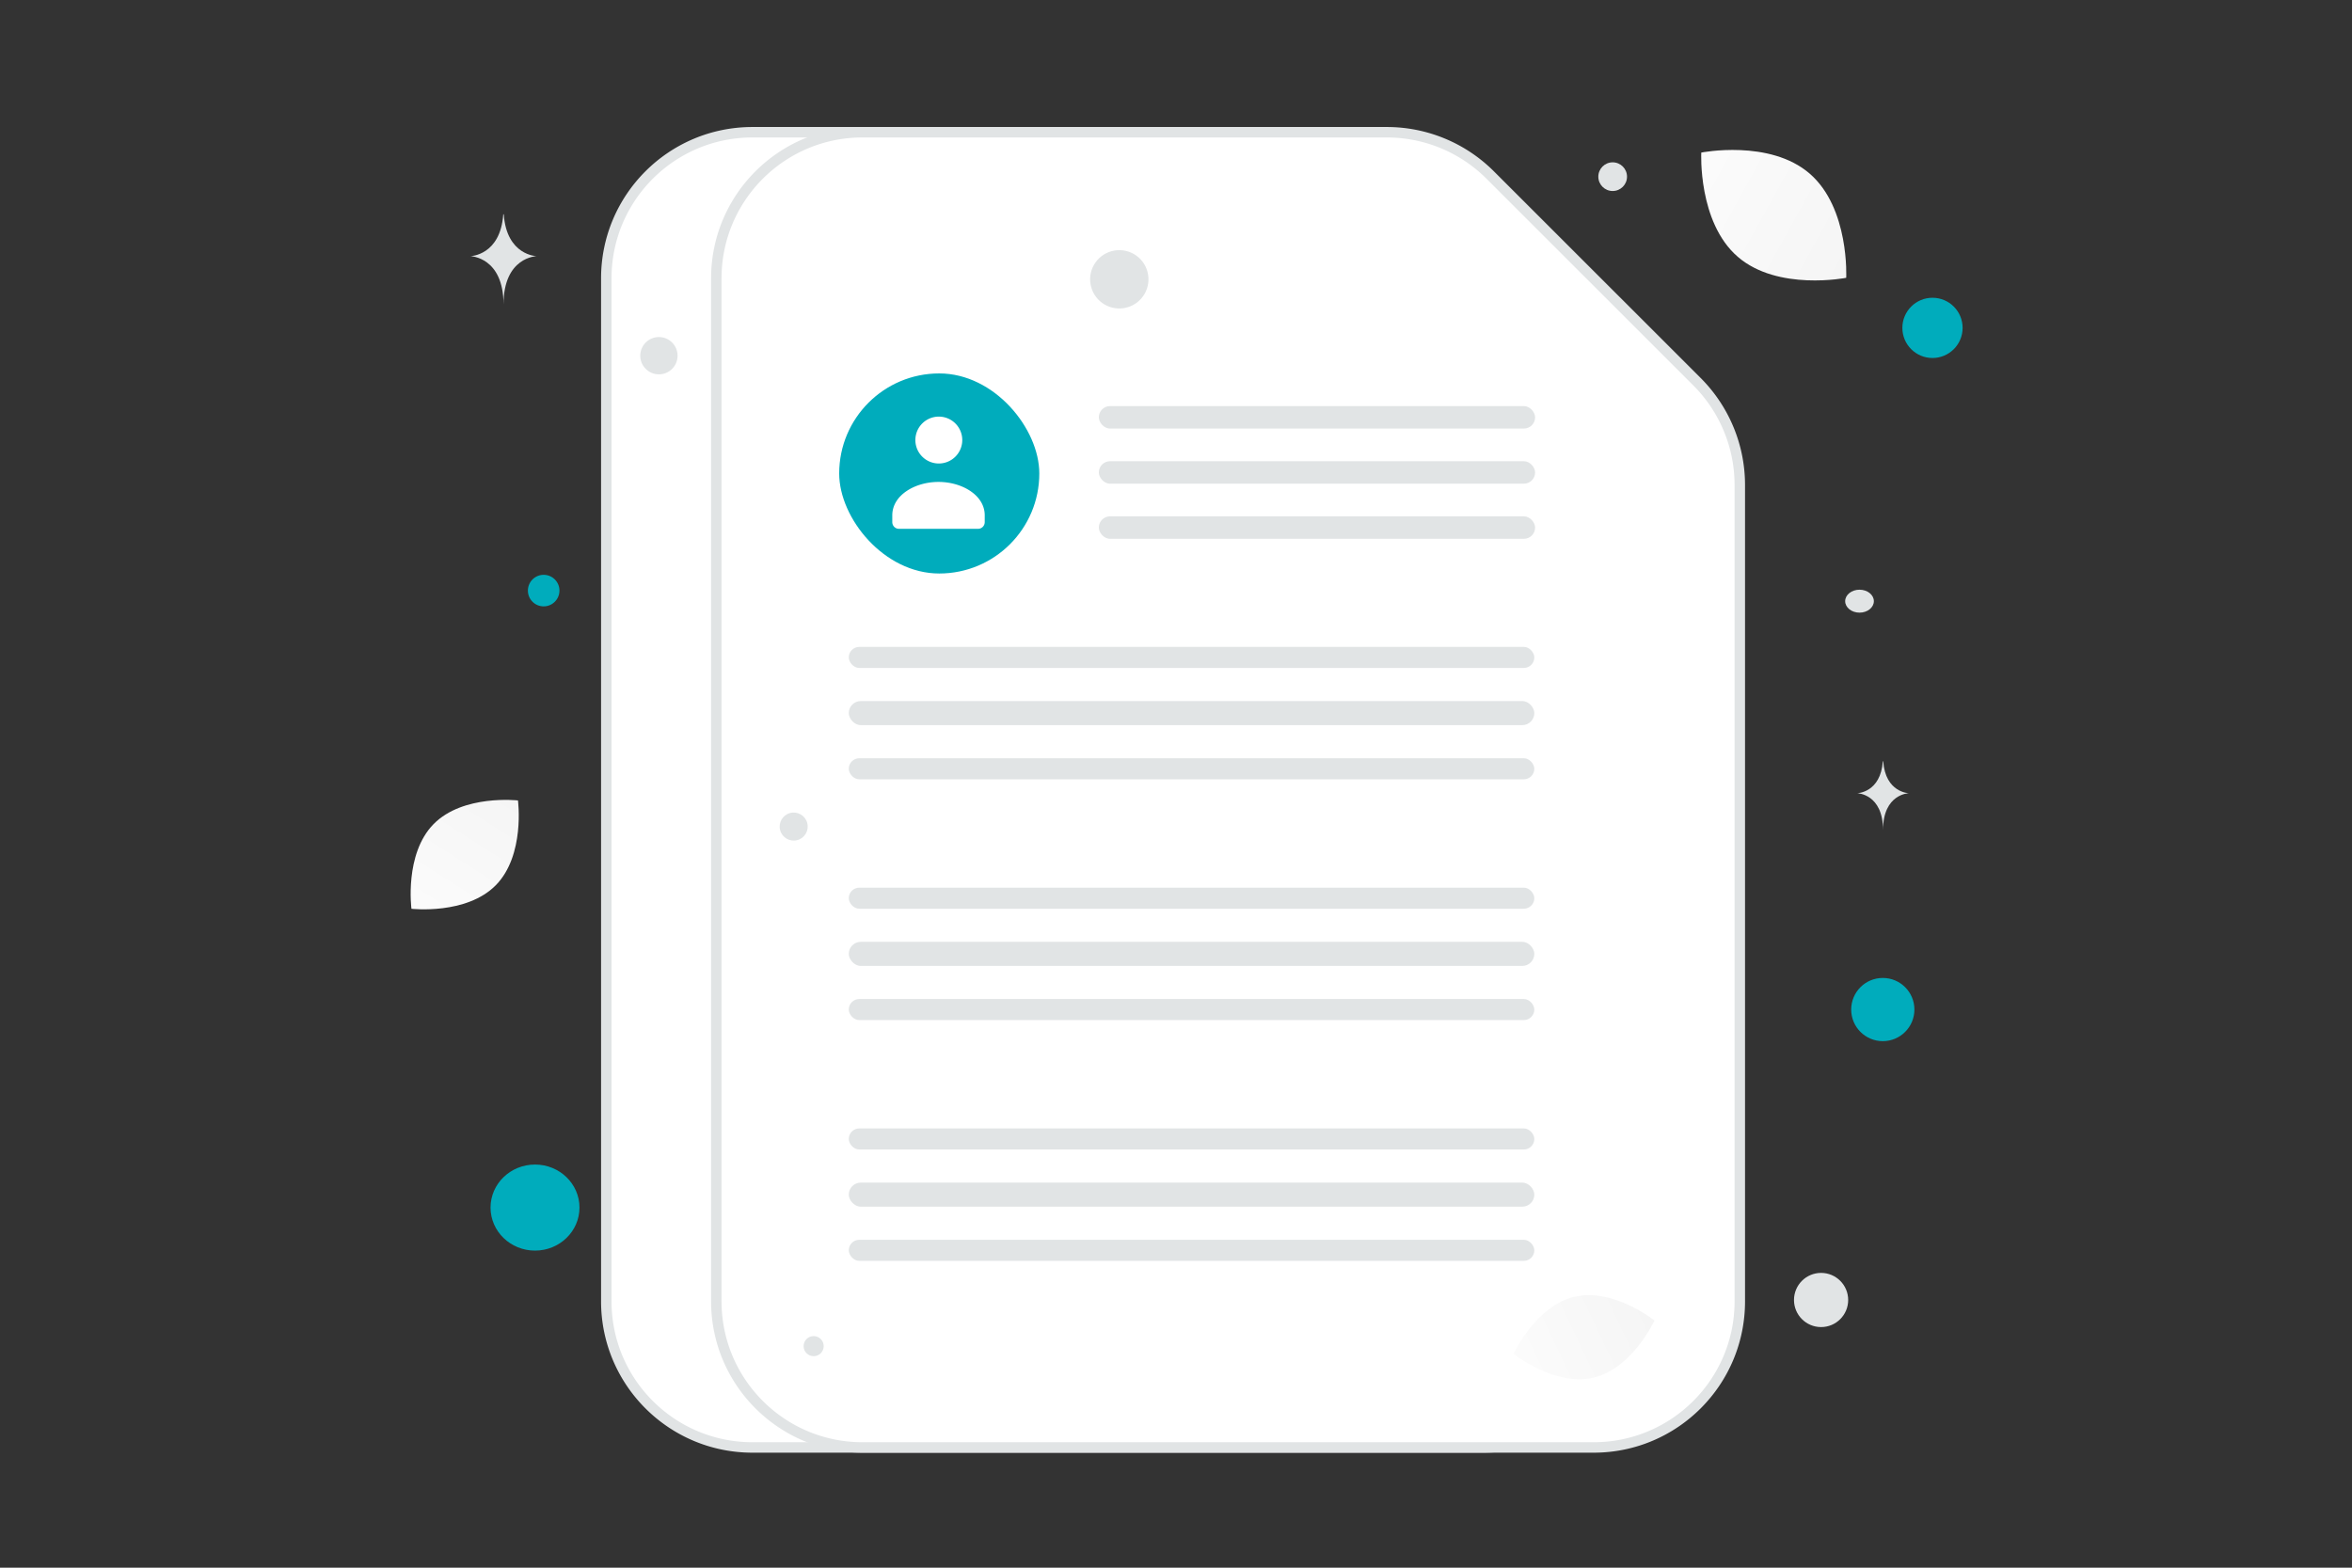 <svg width="900" height="600" viewBox="0 0 900 600" fill="none" xmlns="http://www.w3.org/2000/svg"><rect x="0" y="0" width="900" height="600" fill="#333333" stroke="none"/><path fill="transparent" d="M0 0h900v600H0z"/><path fill-rule="evenodd" clip-rule="evenodd" d="m607.251 146.082-79.112-79.087a55.978 55.978 0 0 0-39.556-16.387H287.949c-30.912 0-55.949 25.029-55.949 55.93v391.516c0 30.902 25.037 55.931 55.949 55.931h279.746c30.911 0 55.949-25.029 55.949-55.931V185.625a55.94 55.94 0 0 0-16.393-39.543z" fill="#fff" stroke="#E1E4E5" stroke-width="4"/><path fill-rule="evenodd" clip-rule="evenodd" d="m649.35 146.082-79.112-79.087a55.975 55.975 0 0 0-39.556-16.387H330.049c-30.912 0-55.95 25.029-55.95 55.93v391.516c0 30.902 25.038 55.931 55.95 55.931h279.745c30.912 0 55.949-25.029 55.949-55.931V185.625a55.936 55.936 0 0 0-16.393-39.543z" fill="#fff" stroke="#E1E4E5" stroke-width="4"/><path d="M609.797 527.255c-14.885 3.526-30.628-9.097-30.628-9.097s8.401-18.333 23.291-21.848c14.884-3.526 30.622 9.086 30.622 9.086s-8.401 18.333-23.285 21.859z" fill="url(#a)"/><path d="M664.97 98.288c-15.314-13.231-13.973-39.896-13.973-39.896s26.172-5.194 41.479 8.051c15.314 13.232 13.981 39.883 13.981 39.883s-26.172 5.194-41.487-8.037z" fill="url(#b)"/><path d="M189.736 338.784c-11.251 11.451-32.29 9.036-32.29 9.036s-2.784-20.98 8.477-32.424c11.251-11.451 32.28-9.044 32.28-9.044s2.784 20.981-8.467 32.432z" fill="url(#c)"/><circle cx="720.459" cy="386.384" r="12.095" transform="rotate(180 720.459 386.384)" fill="#00ACBC
"/><ellipse cx="204.724" cy="462.174" rx="17.016" ry="16.467" transform="rotate(180 204.724 462.174)" fill="#00ACBC
"/><circle r="6.038" transform="matrix(-1 0 0 1 208.038 226.038)" fill="#00ACBC
"/><circle r="11.527" transform="matrix(-1 0 0 1 739.473 125.489)" fill="#00ACBC
"/><circle r="10.367" transform="matrix(-1 0 0 1 696.845 497.542)" fill="#E1E4E5"/><circle r="3.842" transform="matrix(-1 0 0 1 311.348 515.207)" fill="#E1E4E5"/><circle r="5.489" transform="matrix(-1 0 0 1 617.093 67.616)" fill="#E1E4E5"/><circle r="5.364" transform="scale(1 -1) rotate(-75 -54.286 -356.076)" fill="#E1E4E5"/><circle r="7.136" transform="matrix(-1 0 0 1 252.136 136.136)" fill="#E1E4E5"/><ellipse rx="5.489" ry="4.391" transform="matrix(-1 0 0 1 711.549 230.087)" fill="#E1E4E5"/><circle r="11.164" transform="scale(1 -1) rotate(-75 144.494 -332.538)" fill="#E1E4E5"/><path d="M720.474 291.353h.143c.851 12.048 9.811 12.234 9.811 12.234s-9.881.193-9.881 14.114c0-13.921-9.88-14.114-9.88-14.114s8.956-.186 9.807-12.234zM192.576 82h.185c1.09 15.802 12.581 16.045 12.581 16.045s-12.671.253-12.671 18.512c0-18.259-12.671-18.512-12.671-18.512s11.486-.243 12.576-16.045z" fill="#E1E4E5"/><rect x="321.118" y="142.921" width="76.577" height="76.577" rx="38.289" fill="#00ACBC
"/><path fill-rule="evenodd" clip-rule="evenodd" d="M376.807 197.271v2.56c0 1.414-1.132 2.561-2.527 2.561h-30.319c-1.394 0-2.526-1.147-2.526-2.561v-2.601c0-7.747 8.737-12.781 17.686-12.781s17.686 5.036 17.686 12.781m-11.343-35.272a8.972 8.972 0 1 1-12.687 12.685 8.972 8.972 0 0 1 12.687-12.685z" fill="#fff"/><rect x="420.467" y="155.423" width="166.948" height="8.595" rx="4.298" fill="#E1E4E5"/><rect x="324.783" y="247.581" width="262.33" height="8.063" rx="4.032" fill="#E1E4E5"/><rect x="324.783" y="339.733" width="262.33" height="8.063" rx="4.032" fill="#E1E4E5"/><rect x="324.783" y="431.884" width="262.33" height="8.063" rx="4.032" fill="#E1E4E5"/><rect x="420.466" y="176.521" width="166.948" height="8.595" rx="4.298" fill="#E1E4E5"/><rect x="324.783" y="268.315" width="262.33" height="9.215" rx="4.608" fill="#E1E4E5"/><rect x="324.783" y="360.467" width="262.33" height="9.215" rx="4.608" fill="#E1E4E5"/><rect x="324.783" y="452.618" width="262.33" height="9.215" rx="4.608" fill="#E1E4E5"/><rect x="420.466" y="197.618" width="166.948" height="8.595" rx="4.298" fill="#E1E4E5"/><rect x="324.783" y="290.201" width="262.33" height="8.063" rx="4.032" fill="#E1E4E5"/><rect x="324.783" y="382.353" width="262.33" height="8.063" rx="4.032" fill="#E1E4E5"/><rect x="324.783" y="474.504" width="262.33" height="8.063" rx="4.032" fill="#E1E4E5"/><defs><linearGradient id="a" x1="553.746" y1="536.023" x2="684.044" y2="474.465" gradientUnits="userSpaceOnUse"><stop stop-color="#fff"/><stop offset="1" stop-color="#EEE"/></linearGradient><linearGradient id="b" x1="612.14" y1="44.966" x2="779.115" y2="137.019" gradientUnits="userSpaceOnUse"><stop stop-color="#fff"/><stop offset="1" stop-color="#EEE"/></linearGradient><linearGradient id="c" x1="144.847" y1="377.898" x2="226.184" y2="250.395" gradientUnits="userSpaceOnUse"><stop stop-color="#fff"/><stop offset="1" stop-color="#EEE"/></linearGradient></defs></svg>